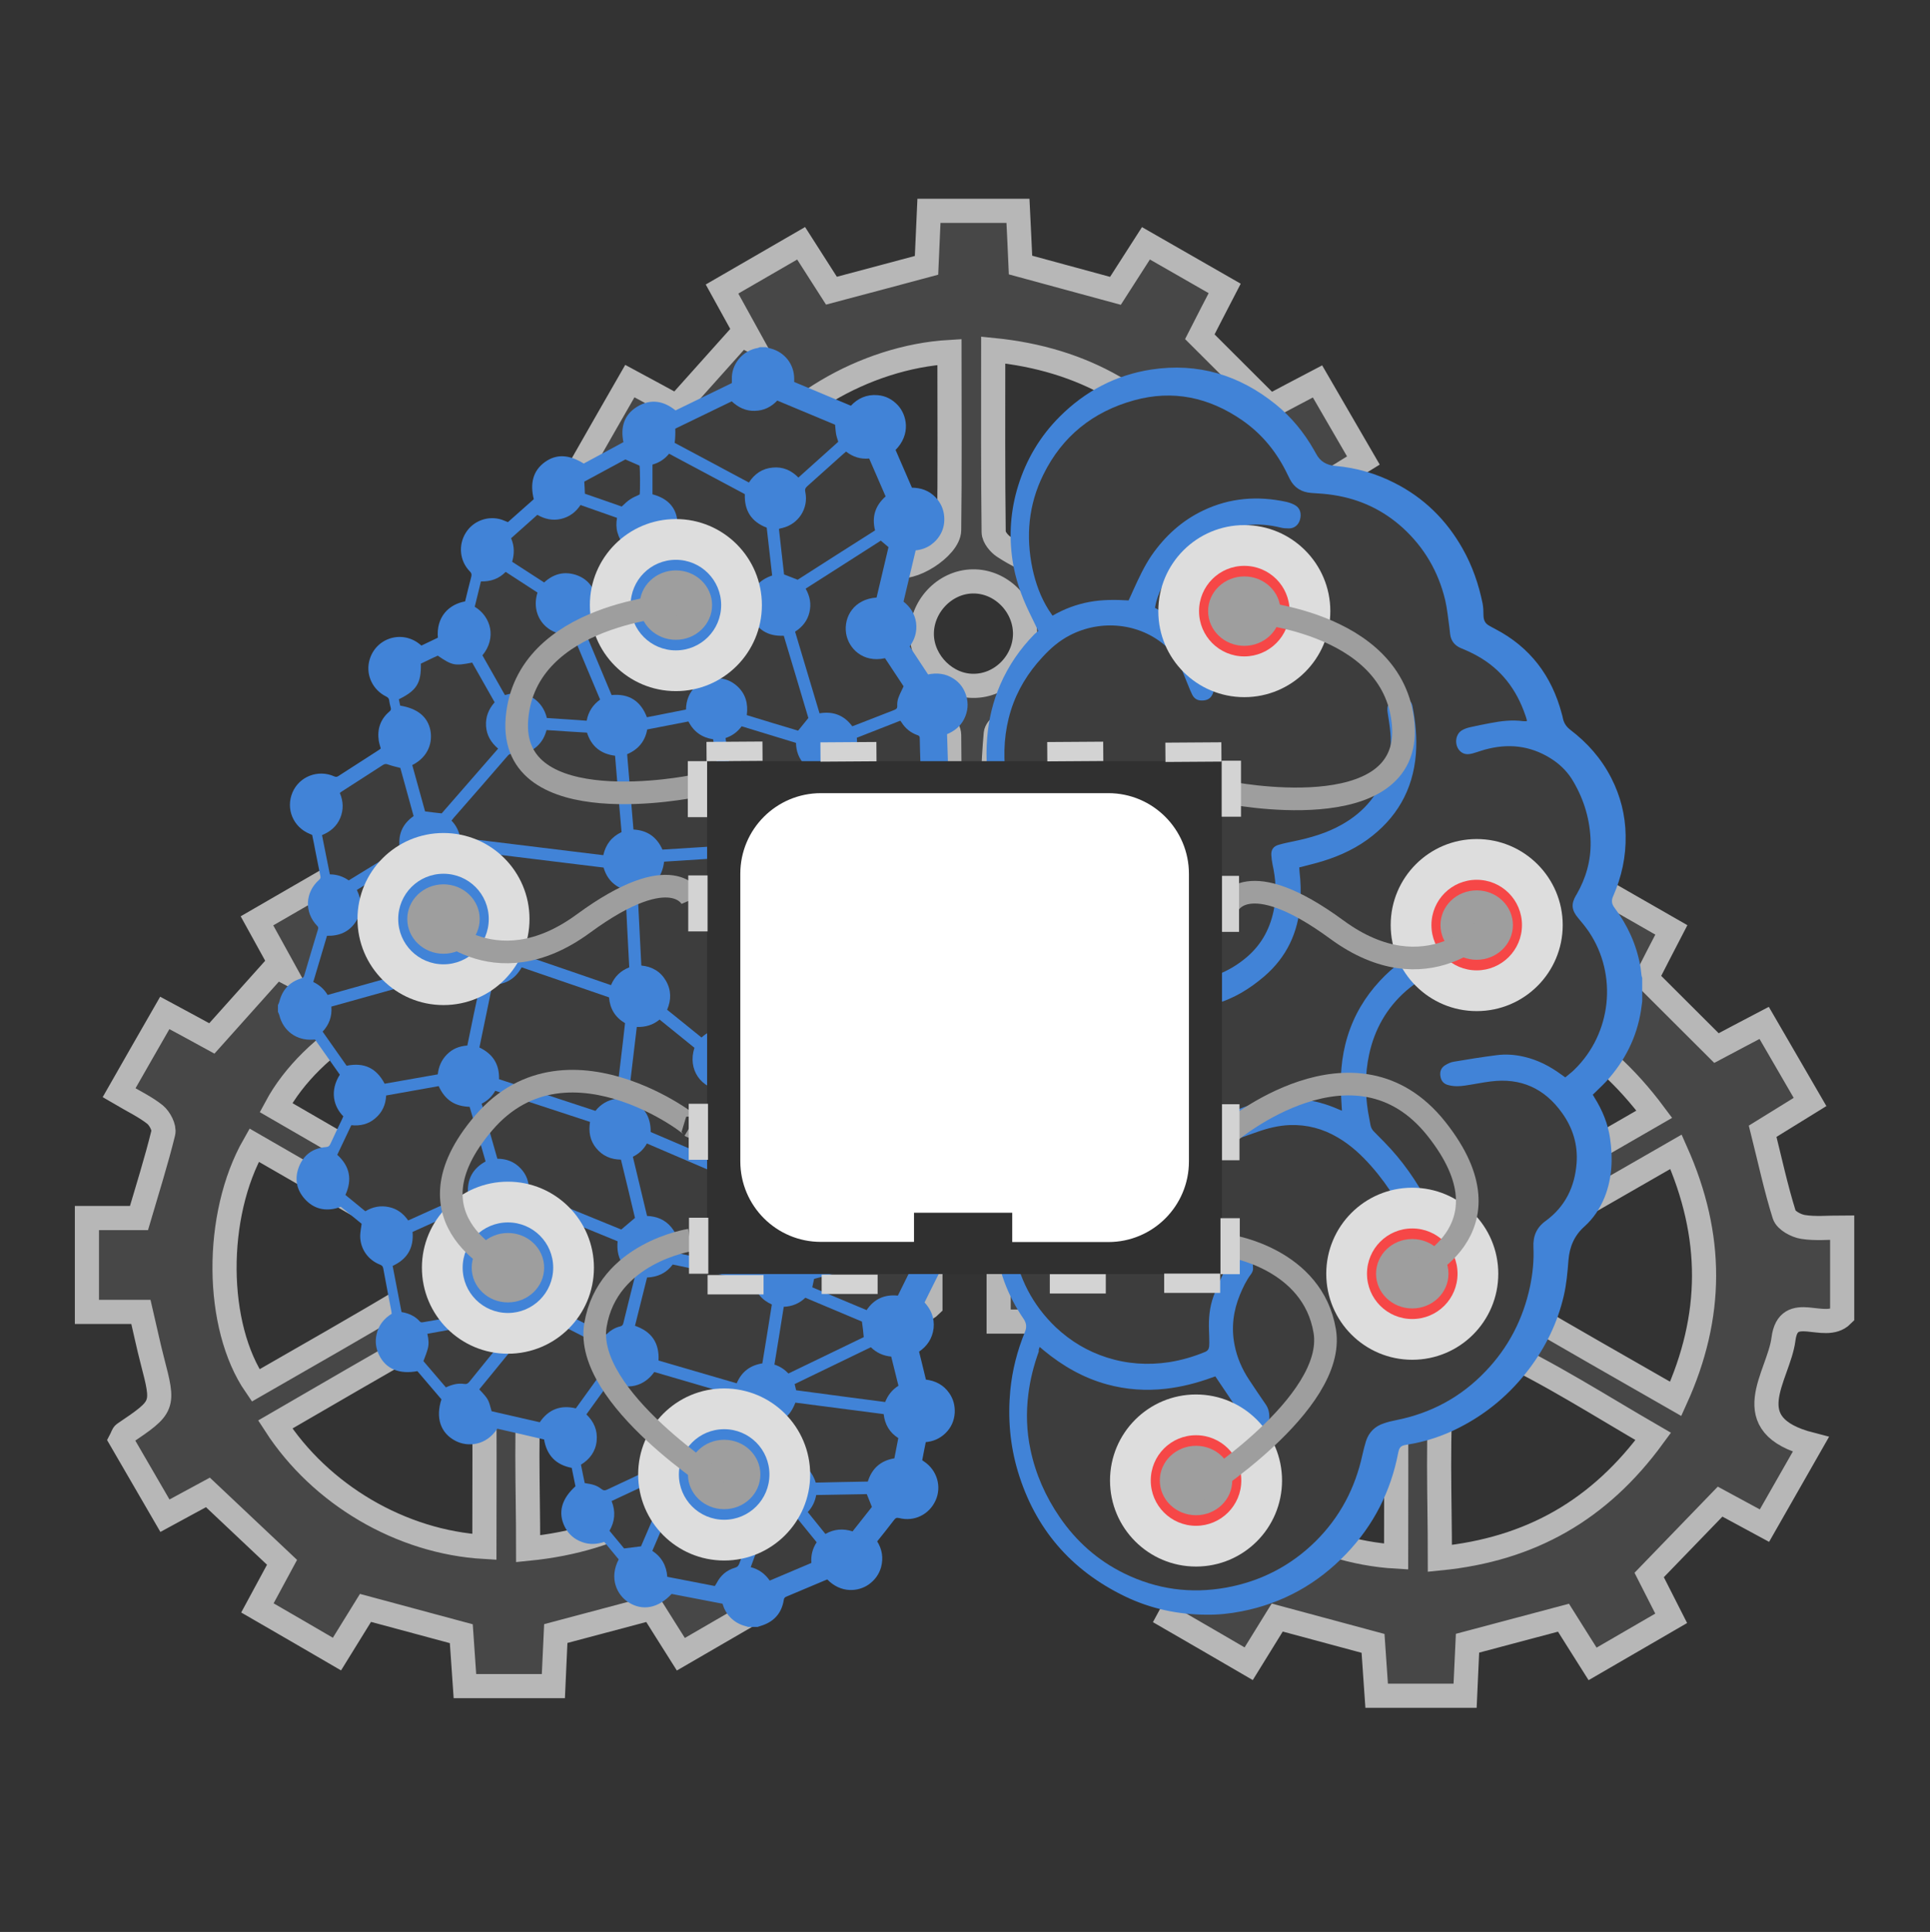 <?xml version="1.0" encoding="utf-8"?>
<!-- Generator: Adobe Illustrator 22.1.0, SVG Export Plug-In . SVG Version: 6.00 Build 0)  -->
<svg version="1.1" xmlns="http://www.w3.org/2000/svg" xmlns:xlink="http://www.w3.org/1999/xlink" x="0px" y="0px"
	 viewBox="0 0 1279 1280" style="enable-background:new 0 0 1279 1280;" xml:space="preserve">
<rect x="0" y="0" width="1279" height="1280" fill="#333333" stroke="none"/>
<style type="text/css">
	.st0{fill:#474747;stroke:#B7B7B7;stroke-width:16;stroke-miterlimit:10;}
	.st1{fill:#4183D7;stroke:#4183D7;stroke-miterlimit:10;
	animation : DegradeGrfic 2.5s linear infinite;
	}
	.st2{fill:#4183D7;stroke:#4183D7;stroke-miterlimit:10;
	animation : CenterGrfic 2.5s linear infinite;
	}
	.st3{fill:#3D3D3D;}
	.st4{fill:#F64747;}
	.st5{fill:#4183D7;}
	.st6{fill:#DDDDDD;}
	.st7{fill:#9E9E9E;}
	.st8{fill:none;stroke:#9E9E9E;stroke-width:15;stroke-miterlimit:10;}
	.st9{fill:#D3D3D3;}
	.st10{fill:#303030;}
	.st11{fill:#FFFFFF;}
	#Capa_2
	{
		animation : FrotateInv 5s linear infinite;
		transform-origin: 50.6% 32.6% 0;
	}
	#Capa_3
	{
		animation : Frotate 5s linear infinite;
		transform-origin: 74% 66% 0;
	}
	#Capa_4
	{
		animation : Frotate 5s linear infinite;
		transform-origin: 26% 66% 0;
	}

		@keyframes CenterGrfic{
   0% {
   fill:url(#gradR1);
   stroke:url(#gradR1);
  }
  25% {
    fill:url(#gradR2);
	stroke:url(#gradR2);
  }
  50% {
     fill:url(#gradR3);
	 stroke:url(#gradR3);
  }
  100% {
   fill:url(#gradR4);
   stroke:url(#gradR4);
  }}

	 @keyframes DegradeGrfic{
   0% {
   fill:url(#gradA1);
   stroke:url(#gradA1);
  }
  25% {
    fill:url(#gradA2);
	stroke:url(#gradA2);
  }
  50% {
     fill:url(#gradA3);
	 stroke:url(#gradA3);
  }
  75% {
   fill:url(#gradA4);
   stroke:url(#gradA4);
  }
  100% {
   fill:url(#gradA5);
   stroke:url(#gradA5);
  }}

	@keyframes Frotate{
   0% {
    transform: rotate(0);
  }
  100% {
    transform: rotate(360deg);
  }
}
@keyframes FrotateInv{
   0% {
    transform: rotate(360deg);
  }
  100% {
    transform: rotate(0);
  }
}
		.A1{
		 animation : TrasitR1 5s linear infinite;
	}
	.A2{
		 animation : TrasitR2 5s linear infinite;
	}
	.A3{
		 animation : TrasitR3 5s linear infinite;
	}
	.A4{
		 animation : TrasitR4 5s linear infinite;
	}
	@keyframes TrasitR1{
   0% {
    fill:#4183D7;
  }
  25% {
    fill:#FFFFFF;
  }
  50% {
    fill:#FFFFFF;
  }
  100% {
   fill:#FFFFFF;
  }	
}
@keyframes TrasitR2{
   0% {
    fill:#FFFFFF;
  }
  25% {
    fill:#4183D7;
  }
  50% {
    fill:#FFFFFF;
  }
  100% {
   fill:#FFFFFF;
  }
  }
	@keyframes TrasitR3{
   0% {
    fill:#FFFFFF;
  }
  25% {
    fill:#FFFFFF;
  }
  50% {
    fill:#4183D7;
  }
  100% {
   fill:#FFFFFF;
  }}
	@keyframes TrasitR4{
   0% {
    fill:#FFFFFF;
  }
  25% {
    fill:#FFFFFF;
  }
  50% {
    fill:#FFFFFF;
  }
  100% {
   fill:#4183D7;
  }}
  	.R1{
		 animation : TrasitA1 5s linear infinite;
	}
	.R2{
		 animation : TrasitA2 5s linear infinite;
	}
	.R3{
		 animation : TrasitA3 5s linear infinite;
	}
	.R4{
		 animation : TrasitA4 5s linear infinite;
	}
	@keyframes TrasitA1{
   0% {
    fill:#F64747;
  }
  25% {
    fill:#FFFFFF;
  }
  50% {
    fill:#FFFFFF;
  }
  100% {
   fill:#FFFFFF;
  }	
}
@keyframes TrasitA2{
   0% {
    fill:#FFFFFF;
  }
  25% {
    fill:#F64747;
  }
  50% {
    fill:#FFFFFF;
  }
  100% {
   fill:#FFFFFF;
  }
  }
	@keyframes TrasitA3{
   0% {
    fill:#FFFFFF;
  }
  25% {
    fill:#FFFFFF;
  }
  50% {
    fill:#F64747;
  }
  100% {
   fill:#FFFFFF;
  }}
	@keyframes TrasitA4{
   0% {
    fill:#FFFFFF;
  }
  25% {
    fill:#FFFFFF;
  }
  50% {
    fill:#FFFFFF;
  }
  100% {
   fill:#F64747;
  }}
</style>
<defs>
    <linearGradient id="gradR1" x1="100%" y1="0%" x2="0%" y2="0%">
      <stop offset="0%" style="stop-color:rgb(246, 71, 71);stop-opacity:1" />
      <stop offset="100%" style="stop-color:#f88f8f;stop-opacity:1" />
    </linearGradient>
	<linearGradient id="gradR2" x1="0%" y1="100%" x2="0%" y2="0%">
      <stop offset="0%" style="stop-color:rgb(246, 71, 71);stop-opacity:1" />
      <stop offset="100%" style="stop-color:#f88f8f;stop-opacity:1" />
    </linearGradient>
	<linearGradient id="gradR3" x1="0%" y1="0%" x2="100%" y2="0%">
      <stop offset="0%" style="stop-color:rgb(246, 71, 71);stop-opacity:1" />
      <stop offset="100%" style="stop-color:#f88f8f;stop-opacity:1" />
    </linearGradient>
	<linearGradient id="gradR4" x1="0%" y1="0%" x2="0%" y2="100%">
      <stop offset="0%" style="stop-color:rgb(246, 71, 71);stop-opacity:1" />
      <stop offset="100%" style="stop-color:#f88f8f;stop-opacity:1" />
    </linearGradient>
	<linearGradient id="gradA1" x1="0%" y1="0%" x2="0%" y2="100%">
      <stop offset="100%" style="stop-color:#4183D7;stop-opacity:1" />
      <stop offset="0%" style="stop-color:#72aaf3;stop-opacity:1" />
    </linearGradient>
	<linearGradient id="gradA2" x1="0%" y1="0%" x2="0%" y2="100%">
      <stop offset="0%" style="stop-color:#4183D7;stop-opacity:1" />
      <stop offset="25%" style="stop-color:#72aaf3;stop-opacity:1" />
    </linearGradient>
	<linearGradient id="gradA3" x1="0%" y1="0%" x2="0%" y2="100%">
      <stop offset="0%" style="stop-color:#4183D7;stop-opacity:1" />
      <stop offset="50%" style="stop-color:#72aaf3;stop-opacity:1" />
    </linearGradient>
	<linearGradient id="gradA4" x1="0%" y1="0%" x2="0%" y2="100%">
      <stop offset="0%" style="stop-color:#4183D7;stop-opacity:1" />
      <stop offset="75%" style="stop-color:#72aaf3;stop-opacity:1" />
    </linearGradient>
	<linearGradient id="gradA5" x1="0%" y1="0%" x2="0%" y2="100%">
      <stop offset="0%" style="stop-color:#4183D7;stop-opacity:1" />
      <stop offset="100%" style="stop-color:#72aaf3;stop-opacity:1" />
    </linearGradient>
  </defs>
<g id="Capa_4_1_">
	<g id="Capa_4">
		<path class="st0" d="M368.3,1082.3c-0.6,12.1-1.1,22.9-1.6,34.8c-19.7,0-38.3,0-58.6,0c-0.8-11.5-1.6-22.8-2.4-34.7
			c-20.9-5.6-41.4-11.1-63.5-17.1c-5.7,9.2-11.7,19-18.9,30.6c-17.6-10.2-34.6-20.2-52.7-30.6c6.2-11.4,11.6-21.5,16.3-30.2
			c-16.6-15.6-32.1-30.2-49.1-46.3c-6.6,3.6-16.8,9-28.5,15.4c-10-17.3-19.7-34-29.2-50.3c1-1.9,1.3-3.5,2.2-4.1
			c26.6-18,26.5-18,18.6-48.5c-2.6-10-4.7-20.2-7.5-32.1c-11.4,0-22.8,0-35.8,0c0-21.6,0-41.3,0-62.2c11.9,0,22.8,0,34.5,0
			c5.7-19.4,11.5-37.7,16.1-56.4c0.9-3.5-2.3-9.5-5.4-12.1c-6.5-5.2-14.2-8.8-23.9-14.5c10-17.6,19.8-34.6,30.3-52.9
			c11.3,6.1,21.4,11.5,31.2,16.9c14.4-16.1,28.5-31.9,42.6-47.6c1.9,1,3.7,1.9,5.6,2.9c-5.8-10.5-11.6-21.1-18.3-33.2
			c17.7-10.2,34.3-19.8,52.4-30.3c7,11,13.5,21.1,20.1,31.4c21.2-5.6,41.7-11.1,63-16.8c0.5-11.7,1-23.3,1.6-36.1
			c19.8,0,38.9,0,59,0c0.6,12.5,1.2,24,1.7,35.9c21,5.7,41.5,11.3,62.9,17.1c6.5-10.1,13-20.3,20.2-31.5
			c17.8,10.2,34.6,19.8,52.2,29.9c-6.2,12-11.8,22.7-16.5,32c15.7,15.7,30.3,30.3,46.4,46.3c8.9-4.7,19.5-10.4,31.6-16.7
			c10.1,17.4,19.8,34.2,30.4,52.4c-10.9,6.7-21.2,13.1-31.4,19.4c4.8,19.1,8.7,37.4,14.3,55.3c1.2,3.8,7.9,7.4,12.5,8.1
			c8.1,1.3,16.5,0.4,25.9,0.4c0,21.1,0,40.3,0,58.1c-11.7,11.6-35.7-9.4-38.9,15.8c-3.2,24.9-32.4,56.8,18.1,69.8
			c-10.9,19.1-20.4,35.8-30.7,53.8c-11.3-6.1-21.3-11.5-29.4-15.9c-15.5,16.1-30.3,31.4-47,48.6c3.2,6.3,8.7,17,14.6,28.7
			c-17.7,10.3-34.5,20-52.1,30.2c-6.8-10.8-13-20.5-19.3-30.6C411,1071,390.5,1076.4,368.3,1082.3z M506.5,756.7
			c-35.6,20.5-69.4,39.7-102.9,59.4c-9.2,5.4-10.4,38.9-1.4,44.3c34,20.1,68.4,39.5,104.1,60C531.1,865.7,531.5,812.8,506.5,756.7z
			 M492.1,731.8c-36.6-49.1-82-75.3-142.1-81.3c0,41.9-0.2,81.3,0.3,120.6c0,3.4,3.7,7.9,6.9,9.9c8,5.2,16.7,9.3,25.3,13.9
			C418.5,774.3,454.3,753.6,492.1,731.8z M350,1026.1c60.5-6,105.9-32.3,141.4-80.8c-35.8-20.7-69.1-42.2-104.7-58.6
			c-7.9-3.6-34.3,10.4-35,17.9C348.1,944.2,350,984.3,350,1026.1z M168.4,758.7c-26.6,46.7-26,120,1,159.2
			c34-19.6,68.3-38.9,102-59.2c10.3-6.2,8-35.7-2.7-42C235.8,797.4,202.6,778.5,168.4,758.7z M321,651.8
			c-56.3,3.3-114.5,38-138.1,82c34,19.6,68,39.6,102.3,58.8c9.5,5.3,35.5-11.2,35.6-22.8C321.3,731.2,321,692.3,321,651.8z
			 M321,1024.9c0-40.6,0.3-80-0.2-119.3c-0.1-10.3-26.1-26.3-34.6-21.5c-34.8,19.5-69.2,39.7-103.8,59.7
			C212.4,990.2,265.7,1021.7,321,1024.9z M371.1,838.2c-0.2-18.9-16.2-34.8-34.9-34.4c-18.6,0.4-34.1,17-33.5,35.8
			c0.6,17.9,16.3,33.4,34,33.4C355.4,873.2,371.2,857.1,371.1,838.2z"/>
	</g>
</g>
<g id="Capa_3">
	<g id="Capa_3_1_">
		<path class="st0" d="M972.5,1088.7c-0.6,12.1-1.1,22.9-1.6,34.8c-19.7,0-38.3,0-58.6,0c-0.8-11.5-1.6-22.8-2.4-34.7
			c-20.9-5.6-41.4-11.1-63.5-17.1c-5.7,9.2-11.7,19-18.9,30.6c-17.6-10.2-34.6-20.2-52.7-30.6c6.2-11.4,11.6-21.5,16.3-30.2
			c-16.6-15.6-32.1-30.2-49.1-46.3c-6.6,3.6-16.8,9-28.5,15.4c-10-17.3-19.7-34-29.2-50.3c1-1.9,1.3-3.5,2.2-4.1
			c26.6-18,26.5-18,18.6-48.5c-2.6-10-4.7-20.2-7.5-32.1c-11.4,0-22.8,0-35.8,0c0-21.6,0-41.3,0-62.2c11.9,0,22.8,0,34.5,0
			c5.7-19.4,11.5-37.7,16.1-56.4c0.9-3.5-2.3-9.5-5.4-12.1c-6.5-5.2-14.2-8.8-23.9-14.5c10-17.6,19.8-34.6,30.3-52.9
			c11.3,6.1,21.4,11.5,31.2,16.9c14.4-16.1,28.5-31.9,42.6-47.6c1.9,1,3.7,1.9,5.6,2.9c-5.8-10.5-11.6-21.1-18.3-33.2
			c17.7-10.2,34.3-19.8,52.4-30.3c7,11,13.5,21.1,20.1,31.4c21.2-5.6,41.7-11.1,63-16.8c0.5-11.7,1-23.3,1.6-36.1
			c19.8,0,38.9,0,59,0c0.6,12.5,1.2,24,1.7,35.9c21,5.7,41.5,11.3,62.9,17.1c6.5-10.1,13-20.3,20.2-31.5
			c17.8,10.2,34.6,19.8,52.2,29.9c-6.2,12-11.8,22.7-16.5,32c15.7,15.7,30.3,30.3,46.4,46.3c8.9-4.7,19.5-10.4,31.6-16.7
			c10.1,17.4,19.8,34.2,30.4,52.4c-10.9,6.7-21.2,13.1-31.4,19.4c4.8,19.1,8.7,37.4,14.3,55.3c1.2,3.8,7.9,7.4,12.5,8.1
			c8.1,1.3,16.5,0.4,25.9,0.4c0,21.1,0,40.3,0,58.1c-11.7,11.6-35.7-9.4-38.9,15.8c-3.2,24.9-32.4,56.8,18.1,69.8
			c-10.9,19.1-20.4,35.8-30.7,53.8c-11.3-6.1-21.3-11.5-29.4-15.9c-15.5,16.1-30.3,31.4-47,48.6c3.2,6.3,8.7,17,14.6,28.7
			c-17.7,10.3-34.5,20-52.1,30.2c-6.8-10.8-13-20.5-19.3-30.6C1015.2,1077.4,994.7,1082.8,972.5,1088.7z M1110.7,763.1
			c-35.6,20.5-69.4,39.7-102.9,59.4c-9.2,5.4-10.4,38.9-1.4,44.3c34,20.1,68.4,39.5,104.1,60
			C1135.3,872.1,1135.7,819.2,1110.7,763.1z M1096.3,738.2c-36.6-49.1-82-75.3-142.1-81.3c0,41.9-0.2,81.3,0.3,120.6
			c0,3.4,3.7,7.9,6.9,9.9c8,5.2,16.7,9.3,25.3,13.9C1022.7,780.7,1058.5,760,1096.3,738.2z M954.2,1032.5
			c60.5-6,105.9-32.3,141.4-80.8c-35.8-20.7-69.1-42.2-104.7-58.6c-7.9-3.6-34.3,10.4-35,17.9C952.3,950.6,954.2,990.7,954.2,1032.5
			z M772.6,765.1c-26.6,46.7-26,120,1,159.2c34-19.6,68.3-38.9,102-59.2c10.3-6.2,8-35.7-2.7-42C840,803.8,806.8,784.9,772.6,765.1z
			 M925.2,658.2c-56.3,3.3-114.5,38-138.1,82c34,19.6,68,39.6,102.3,58.8c9.5,5.3,35.5-11.2,35.6-22.8
			C925.5,737.6,925.2,698.7,925.2,658.2z M925.2,1031.3c0-40.6,0.3-80-0.2-119.3c-0.1-10.3-26.1-26.3-34.6-21.5
			c-34.8,19.5-69.2,39.7-103.8,59.7C816.6,996.6,869.9,1028.1,925.2,1031.3z M975.3,844.6c-0.2-18.9-16.2-34.8-34.9-34.4
			c-18.6,0.4-34.1,17-33.5,35.8c0.6,17.9,16.3,33.4,34,33.4C959.6,879.6,975.4,863.5,975.3,844.6z"/>
	</g>
</g>
<g id="Capa_2">
	<g id="Capa_2_1_">
		<path class="st0" d="M676.5,663.7c-0.6,12.1-1.1,22.9-1.6,34.8c-19.7,0-38.3,0-58.6,0c-0.8-11.5-1.6-22.8-2.4-34.7
			c-20.9-5.6-41.4-11.1-63.5-17.1c-5.7,9.2-11.7,19-18.9,30.6c-17.6-10.2-34.6-20.2-52.7-30.6c6.2-11.4,11.6-21.5,16.3-30.2
			c-16.6-15.6-32.1-30.2-49.1-46.3c-6.6,3.6-16.8,9-28.5,15.4c-10-17.3-19.7-34-29.2-50.3c1-1.9,1.3-3.5,2.2-4.1
			c26.6-18,26.5-18,18.6-48.5c-2.6-10-4.7-20.2-7.5-32.1c-11.4,0-22.8,0-35.8,0c0-21.6,0-41.3,0-62.2c11.9,0,22.8,0,34.5,0
			c5.7-19.4,11.5-37.7,16.1-56.4c0.9-3.5-2.3-9.5-5.4-12.1c-6.5-5.2-14.2-8.8-23.9-14.5c10-17.6,19.8-34.6,30.3-52.9
			c11.3,6.1,21.4,11.5,31.2,16.9c14.4-16.1,28.5-31.9,42.6-47.6c1.9,1,3.7,1.9,5.6,2.9c-5.8-10.5-11.6-21.1-18.3-33.2
			c17.7-10.2,34.3-19.8,52.4-30.3c7,11,13.5,21.1,20.1,31.4c21.2-5.6,41.7-11.1,63-16.8c0.5-11.7,1-23.3,1.6-36.1
			c19.8,0,38.9,0,59,0c0.6,12.5,1.2,24,1.7,35.9c21,5.7,41.5,11.3,62.9,17.1c6.5-10.1,13-20.3,20.2-31.5
			c17.8,10.2,34.6,19.8,52.2,29.9c-6.2,12-11.8,22.7-16.5,32c15.7,15.7,30.3,30.3,46.4,46.3c8.9-4.7,19.5-10.4,31.6-16.7
			c10.1,17.4,19.8,34.2,30.4,52.4c-10.9,6.7-21.2,13.1-31.4,19.4c4.8,19.1,8.7,37.4,14.3,55.3c1.2,3.8,7.9,7.4,12.5,8.1
			c8.1,1.3,16.5,0.4,25.9,0.4c0,21.1,0,40.3,0,58.1c-11.7,11.6-35.7-9.4-38.9,15.8c-3.2,24.9-32.4,56.8,18.1,69.8
			c-10.9,19.1-20.4,35.8-30.7,53.8c-11.3-6.1-21.3-11.5-29.4-15.9c-15.5,16.1-30.3,31.4-47,48.6c3.2,6.3,8.7,17,14.6,28.7
			c-17.7,10.3-34.5,20-52.1,30.2c-6.8-10.8-13-20.5-19.3-30.6C719.2,652.4,698.7,657.8,676.5,663.7z M814.7,338.1
			c-35.6,20.5-69.4,39.7-102.9,59.4c-9.2,5.4-10.4,38.9-1.4,44.3c34,20.1,68.4,39.5,104.1,60C839.3,447.1,839.7,394.2,814.7,338.1z
			 M800.3,313.2c-36.6-49.1-82-75.3-142.1-81.3c0,41.9-0.2,81.3,0.3,120.6c0,3.4,3.7,7.9,6.9,9.9c8,5.2,16.7,9.3,25.3,13.9
			C726.7,355.7,762.5,335,800.3,313.2z M658.2,607.5c60.5-6,105.9-32.3,141.4-80.8c-35.8-20.7-69.1-42.2-104.7-58.6
			c-7.9-3.6-34.3,10.4-35,17.9C656.3,525.6,658.2,565.7,658.2,607.5z M476.6,340.1c-26.6,46.7-26,120,1,159.2
			c34-19.6,68.3-38.9,102-59.2c10.3-6.2,8-35.7-2.7-42C544,378.8,510.8,359.9,476.6,340.1z M629.2,233.2
			c-56.3,3.3-114.5,38-138.1,82c34,19.6,68,39.6,102.3,58.8c9.5,5.3,35.5-11.2,35.6-22.8C629.5,312.6,629.2,273.7,629.2,233.2z
			 M629.2,606.3c0-40.6,0.3-80-0.2-119.3c-0.1-10.3-26.1-26.3-34.6-21.5c-34.8,19.5-69.2,39.7-103.8,59.7
			C520.6,571.6,573.9,603.1,629.2,606.3z M679.3,419.6c-0.2-18.9-16.2-34.8-34.9-34.4c-18.6,0.4-34.1,17-33.5,35.8
			c0.6,17.9,16.3,33.4,34,33.4C663.6,454.6,679.4,438.5,679.3,419.6z"/>
	</g>
</g>
<g id="Capa_1">
	<g id="Capa_1_1_">
		<g id="Capa_6_2_">
			<g>
				<path class="st1" d="M641.9,812.6c-3.5-5.8-8.8-8.9-15.5-9.9c-1.2-6.2-2.4-12.3-3.6-18.3c10.2-7.5,13.3-18,8.1-27.5
					c-2.5-4.5-6.1-7.8-11-9.5c-6.3-2.2-12.4-1.3-18.2,2.1c-4.7-3.9-9.4-7.6-14-11.5c2.3-5.9,2-11.7-0.5-17.3
					c5.5-5.3,10.7-10.3,15.9-15.4c12.3,4.6,22.6,1.4,27.8-8.4c2.4-4.6,3-9.4,1.8-14.4c-1.7-6.8-6.2-11.4-12.5-14.2
					c0.1-1.1,0.1-1.9,0.1-2.8c0.4-7.1,1-14.2,1.2-21.3c0.1-2.2,0.8-3.2,2.9-4c9.6-3.6,14.6-14,12.1-23.8
					c-2.6-10.2-12.6-16.4-22.2-15c-1.3,0.2-2.5,0.4-3.9,0.6c-5.3-7.4-10.6-14.8-15.8-22.2c0.2-0.4,0.3-0.6,0.4-0.8
					c3.7-5.5,4.5-11.5,2.6-17.9c-0.4-1.3,0.1-2.1,0.9-2.9c3.9-4,7.8-8,11.7-12c1-1,1.9-2.1,2.8-3.2c5.8,2.6,11.3,3,16.9,0.7
					c5.6-2.2,9.4-6.2,11.5-11.9c3.4-9.2-0.1-22-13.7-26.6c-0.2-6.3-0.4-12.7-0.6-19.1c5.1-2.1,9-5.2,11.4-10
					c2.4-4.9,2.9-9.9,1.3-15.1c-1.4-4.6-4.1-8.3-8.1-10.9c-5.2-3.4-10.8-4-16.9-2.7c-4.2-6.4-8.4-12.7-12.6-19.1
					c3.6-4.7,5.1-9.9,4.4-15.6c-0.8-5.8-3.8-10.4-8.4-13.9c2.8-11.7,5.5-23.1,8.2-34.6c3.8-0.4,7.2-1.5,10.2-3.6
					c2.9-2.1,5.2-4.7,6.8-8s2.1-6.9,1.8-10.5c-0.4-4.7-2.3-8.8-5.5-12.2c-4.2-4.4-9.5-6.3-15.7-6.3c-3.7-8.6-7.4-17.1-11.1-25.6
					c10.5-10.5,7.4-23,1.8-29.1c-3.6-3.9-8-6.2-13.2-6.6c-7-0.6-12.8,2-17.5,7.1c-12.8-5.4-25.5-10.7-38.2-16c0-0.9,0-1.7,0-2.5
					c0-9.3-6.1-17.1-15.1-19.5c-1.1-0.3-2.1-0.6-3.2-0.9c-1.3,0-2.6,0-3.8,0c-0.4,0.2-0.9,0.4-1.3,0.5
					c-10.3,1.7-17.4,10.9-16.9,20.5c0,0.8,0,1.6,0,2.6c-12.6,6.1-25.2,12.2-37.9,18.4c-7.9-6.5-16.5-8-25.3-2.5
					c-8.5,5.3-10.7,13.5-8.6,23.2c-9,4.9-18,9.7-26.9,14.5c-9.8-6.2-18.1-6.5-25.5-1.1s-9.8,13.5-7,24.3
					c-5.8,5.2-11.7,10.4-17.6,15.6c-1.5-0.6-2.9-1.2-4.3-1.7c-8.8-2.9-18.6,0.7-23.4,8.6c-4.9,8-3.8,18.2,2.7,24.8
					c1.2,1.2,1.5,2.3,1.1,4c-1.4,5.2-2.6,10.4-3.9,15.6c-0.1,0.4-0.2,0.7-0.3,1.1c-10.8,1.8-19.2,10.1-17.9,23.9
					c-3.8,1.8-7.6,3.6-11.5,5.5c-0.6-0.5-1.1-0.9-1.6-1.3c-12.1-9.5-29.5-3.2-32.6,11.9c-1.8,8.8,2.7,17.9,10.9,22
					c1.4,0.7,2.3,1.4,2.5,3.1c0.2,1.6,0.6,3.1,1,4.7c0.4,1.3,0.1,2.2-1,3.1c-5.9,5-8,11.4-6.9,18.9c0.3,1.8,0.9,3.5,1.4,5.4
					c-0.4,0.3-0.9,0.7-1.4,1.1c-9,5.8-18,11.6-27,17.4c-1.1,0.7-2,0.8-3.3,0.2c-10.4-4.6-22.5,0.1-26.9,10.4
					c-4.5,10.6,0.4,22.4,11.1,26.8c0.6,0.2,1.2,0.5,1.9,0.8c0.8,3.8,1.6,7.6,2.3,11.5c1.1,5.3,2.1,10.7,3.2,16
					c0.3,1.4,0,2.1-1.1,3.1c-9,8-9.6,20.9-1.2,29.6c0.9,0.9,1.1,1.7,0.7,2.9c-3.1,10.2-6.1,20.3-9.1,30.5c-0.4,1.3-1,1.9-2.3,2.3
					c-7.6,2.3-12.3,7.4-14.2,15.1c-0.2,0.8-0.6,1.5-0.9,2.2c0,1.4,0,2.9,0,4.3c0.3,0.7,0.7,1.4,0.9,2.2
					c2.5,10.2,11.2,16.5,21.6,15.8c0.6,0,1.1-0.1,1.8-0.1c5.6,8,11.2,15.9,16.8,23.8c-7,10.8-4.2,21.1,2.3,27.5
					c-0.3,0.6-0.6,1.4-0.9,2.1c-2.6,5.5-5.3,10.9-7.8,16.5c-0.8,1.7-1.8,2.3-3.6,2.4c-8.2,0.7-14,4.9-17.1,12.4
					c-3.1,7.7-1.9,15,3.7,21.2c5.7,6.3,13,8.1,21.2,5.7c0.4-0.1,0.8-0.3,1.1-0.4c0.4-0.1,0.7-0.3,1.3-0.4c4.7,3.9,9.5,7.8,14.2,11.6
					c-0.4,2.8-0.9,5.4-1,8c-0.1,8.4,4.9,15.7,12.8,18.8c1.5,0.6,2.2,1.3,2.5,3c1.7,9.5,3.6,19,5.4,28.5c0.1,0.5,0.1,1.1,0.2,1.8
					c-5.2,3.1-8.8,7.6-10.1,13.6c-1,4.6-0.4,9.1,1.7,13.3c4.4,9,13.1,12.6,25.1,10.3c5.4,6.3,10.9,12.7,16.3,19.1
					c-4.1,12.3-0.7,22.3,9.2,27.3c7.7,3.9,19.7,3.2,27-8.3c10.5,2.4,21.2,4.8,31.7,7.3c1.7,10.7,7.8,16.9,18.3,18.8
					c0.9,4.3,1.7,8.6,2.6,12.8c-9.4,8.4-11.8,17.4-7.1,26.6c2.4,4.7,6.1,7.9,11.1,9.7c4.8,1.8,9.7,1.5,14.7-0.2
					c3.4,4.1,6.7,8.1,10,12.1c-6.8,12.7-1,23.6,6.2,28.1c9.1,5.8,19.4,3.8,28.1-5.7c11.3,2.2,22.8,4.4,34.3,6.6c1,3.5,2.6,6.5,5,9
					c2.8,2.9,6.1,4.8,10,5.8c0.5,0.1,1,0.3,1.6,0.5c2.1,0,4.2,0,6.2,0c0.6-0.2,1.2-0.4,1.8-0.6c8.5-2.5,13.7-8,15.1-16.8
					c0.2-1.5,0.9-2.2,2.2-2.7c8.5-3.5,16.9-7.2,25.4-10.7c0.6-0.3,1.3-0.5,1.9-0.7c9.1,9.5,20.5,8.1,27.1,3.4
					c3.9-2.8,6.6-6.5,7.9-11.1c1.6-6,0.7-11.7-2.7-17c3.9-4.9,7.8-9.7,11.5-14.6c1.1-1.4,2-1.7,3.8-1.3c9.8,2.5,19.5-2.3,23.6-11.5
					c4-8.9,0.9-19.4-7.4-25c-0.5-0.4-1-0.7-1.6-1.1c0.8-4.2,1.6-8.4,2.5-12.7c5.1-0.4,9.5-2.3,13.1-5.8c3.7-3.6,5.7-8.1,6-13.2
					c0.2-4.5-0.8-8.7-3.4-12.5c-3.7-5.5-9.1-8.3-15.6-9c-1.6-6.5-3.1-12.9-4.7-19.2c5.6-3.7,8.9-8.8,9.7-15.3
					c0.7-6.6-1.6-12.2-6.1-17c3.3-6.7,6.5-13.2,9.7-19.5c7.9,0,11.3-0.9,15.2-3.8c4.4-3.3,7.2-7.7,8-13.2
					C645.3,821.4,644.5,816.8,641.9,812.6z"/>
				<path class="st2" d="M1087.3,646.1c-0.3-2.1-0.4-4.1-0.8-6.2c-2.6-14.1-8.4-26.8-17-38.2c-2-2.7-2.3-5.2-0.9-8.2
					c5.6-12.8,8.5-26.1,8.2-40.1c-0.2-13.3-3.4-25.9-9.5-37.8c-6.5-12.7-15.7-23.1-27-31.7c-2.6-2-4.3-4.5-5-7.6
					c-0.2-1.1-0.5-2.2-0.8-3.3c-6.6-24.9-20.8-43.8-43.8-55.8c-1.4-0.7-2.8-1.5-4.2-2.3c-2.7-1.5-3.8-3.8-3.9-7
					c0-2.7-0.1-5.5-0.6-8.1c-2.6-12.7-6.8-24.8-13.2-36.1c-10.6-18.8-25.4-33.4-44.7-43.2c-12.3-6.3-25.4-10.1-39.1-11.3
					c-6-0.5-10.5-3-13.3-8.4c-0.4-0.8-0.9-1.5-1.3-2.3c-6.6-11.6-14.9-21.8-25.3-30.2c-24-19.4-51.3-27.6-81.9-23
					c-23.6,3.6-43.8,14.3-60.6,31.1c-12.9,12.9-22,28.2-27.4,45.6c-5,16.1-6.2,32.6-3.7,49.3c1.8,11.9,5.7,23.1,10.9,33.9
					c2,4.2,4,8.3,6.3,13c-0.9,0.8-2,1.5-2.9,2.4c-9.4,9.6-17,20.6-22.4,33c-4.9,11.2-7.7,23-8.7,35.2c-1.1,13.4-0.2,26.7,3.3,39.7
					c4.3,16.2,12.1,30.6,22.7,43.4c0.6,0.7,1.2,1.5,1.7,2.1c-18.1,23.6-26.3,50-24.3,79.4c1.9,29.5,14.1,54.3,34.9,75
					c-0.1,0.2-0.1,0.4-0.2,0.5c-1.3,1.3-2.6,2.6-3.8,4c-23,25.3-32.3,55.2-29.1,89c1.8,18.8,8.2,36.1,18.9,51.7c2,3,2.2,5.8,0.9,9
					c-5.1,12.4-8.4,25.3-9.7,38.7c-1.7,18.1-0.2,36,5,53.4c11.4,37.9,35.1,65.3,70.7,82.5c17,8.2,35,12,53.8,12.1
					c7.8,0.1,15.5-0.7,23.1-2.2c27.3-5.3,50.3-18.2,69.4-38.2c17.9-18.8,29.2-41,34.1-66.5c0.8-4,2-5.1,6-5.7
					c12.2-1.9,23.8-5.7,34.7-11.3c18.5-9.4,33.9-22.5,46.4-39.1c10.8-14.4,18.5-30.2,22.6-47.8c1.8-7.7,2.5-15.6,3.1-23.5
					c0.7-9,3.9-16.7,10.8-22.8c6-5.4,10.3-12,13.3-19.4c4.9-12.5,5.4-25.4,3.5-38.5c-1.4-9.7-5.1-18.6-10.3-26.9
					c-0.5-0.8-1-1.6-1.3-2.2c3.2-3.2,6.4-6.1,9.3-9.2c12.1-13.3,20-28.8,22.8-46.7c0.3-2,0.5-3.9,0.8-5.9c0-5.1,0-10.2,0-15.4
					C1087.6,647.5,1087.4,646.8,1087.3,646.1z"/>
			</g>
		</g>
		<g id="Capa_2_2_">
			<g>
				<path class="st3" d="M514.7,631.9c-7.6,7.5-9.1,16.1-4.5,25.8c-7.6,8.5-15.1,16.9-22.8,25.5c-3.8-1.6-7.7-2-11.7-1.3
					c-4.1,0.6-7.5,2.5-10.8,5.5c-7.6-6.1-15.1-12.3-22.8-18.4c2.8-6.5,2.8-13-0.8-19.2s-9.2-9.4-16.3-10.1
					c-0.8-16.6-1.7-33-2.5-49.5c10.4-2.3,16.3-8.7,17.6-19.3c9.9-0.6,19.8-1.3,29.6-1.9c4.2,10.2,11.6,14.8,22.7,14.1
					C499.9,599.4,507.3,615.7,514.7,631.9z"/>
				<path class="st3" d="M533.1,627.8c-3.8-0.6-7.4-0.9-11.3,0.3c-7.3-16-14.5-31.8-21.7-47.8c7.9-5.8,11.3-13.5,8.6-22.9
					c-2.7-9.5-9.8-14.2-19.7-14.8c-2.8-17.9-5.5-35.7-8.2-53.6c4.4-1.5,7.9-4,10.7-7.8c12,3.7,24,7.3,36,11
					c0.1,5.5,1.9,10.4,5.7,14.4s8.6,5.9,14.2,6.3c4.4,13.2,8.7,26.3,13.1,39.4c-4.9,4.1-7.7,9.1-7.9,15.4
					c-0.3,6.3,2.1,11.5,6.7,16.1C550.6,598.4,541.9,613.1,533.1,627.8z"/>
				<path class="st3" d="M347.8,633.1c-0.1-15.3-13.8-24.8-28.2-20c-7.3-12.9-14.7-25.9-22.2-39c3.4-3,5.8-6.5,7.1-11
					c31.9,3.9,63.7,7.8,95.5,11.7c2.2,7.6,7,12.4,14.4,14.9c0.8,17,1.7,34,2.6,51.2c-5.6,2.2-9.7,6-12.1,11.8
					C385.8,646.1,366.9,639.6,347.8,633.1z"/>
				<path class="st3" d="M345.7,640.9c19.4,6.7,38.6,13.2,57.9,19.9c0.6,7.4,3.9,13.1,10.6,17.1c-1.8,16.5-3.9,33.1-5.9,50
					c-5.5,1-10.1,3.5-13.7,8.1c-21.3-7-42.6-14-63.9-21c0.3-9.8-4-16.7-13-21c2.9-13.8,5.7-27.6,8.6-41.6
					C334.9,652.3,341.4,648.7,345.7,640.9z"/>
				<path class="st3" d="M411.9,551.3c-6.6,3.1-10.5,8.2-12.1,15.3c-31.6-3.9-63.1-7.7-94.8-11.6c-0.9-4.2-2.6-8.1-5.8-11.3
					c0.6-0.8,1.1-1.4,1.6-2c11.9-13.6,23.8-27.2,35.6-40.9c0.9-1.1,1.8-1.5,3.3-1.3c9.4,1.4,18.5-4.3,21.7-13.3
					c0.3-0.7,0.5-1.5,0.8-2.5c8.9,0.6,17.9,1.2,26.8,1.7c2.9,9.1,9.1,14.1,18.6,15.3C409,517.7,410.4,534.4,411.9,551.3z"/>
				<path class="st3" d="M500.8,761.8c-4.7-13.8-9.3-27.3-13.9-40.9c14.4-7,15.7-23.2,7.2-33c7.1-8,14.3-16,21.5-24.1
					c4.6,3,9.4,4.5,14.8,3.8c5.4-0.7,9.8-3.3,13.4-7.5c14.6,7.4,29.2,14.9,43.8,22.3c-0.1,2.7-0.5,5.2-0.3,7.7s1,5,1.6,7.9
					c-5,4.9-10.3,10-15.6,15.1c-9.2-3.8-17.6-3.2-24.6,4.1c-6.4,6.8-7,14.7-3.3,23.4c-8.5,8.3-17.2,16.7-25.9,25.3
					C514,761.7,507.9,760.2,500.8,761.8z"/>
				<path class="st3" d="M321.8,769.5c-8.4,4.6-12.3,11.6-11.7,21.2c-13.1,6-26.3,11.9-39.6,17.9c-3.2-4.6-7.4-7.8-12.9-8.9
					c-5.4-1.1-10.5-0.2-15.5,2.8c-2.2-1.8-4.4-3.6-6.6-5.4c-2.2-1.8-4.3-3.5-6.6-5.4c4.6-10.1,3-19-5.4-26.6
					c3.1-6.5,6.2-13,9.3-19.6c6,0.6,11.4-0.7,15.9-4.6c4.6-3.9,6.9-8.9,7.2-15.1c11.6-2.1,23.3-4.1,34.8-6.2
					c4.3,9.3,10.8,13.4,20.5,13.7C314.9,745.4,318.3,757.3,321.8,769.5z"/>
				<path class="st3" d="M217.1,659.2c-2.3-3.9-5.4-6.6-9.5-8.6c3-10.2,6.1-20.3,9.1-30.6c7.9,0.2,14.5-2.4,19-9.2
					c4.4-6.7,4.3-13.8,0.8-21.2c10.6-6.5,21.1-13,31.8-19.5c5.6,7,12.8,9.5,21.8,7.7c7.6,13.3,15.1,26.6,22.8,40
					c-4.2,4.5-6.2,9.8-5.8,16.3C277.2,642.4,247.2,650.7,217.1,659.2z"/>
				<path class="st3" d="M496.6,398.9c-12.7-0.2-25.4-0.4-38.2-0.6c-3.8-9.9-11.1-14.8-21.7-14.5c-1.4-5.4-2.7-10.6-4.1-16
					c11.1-3.4,17.4-10.6,16.3-22.5c-0.9-9.7-7.1-15.3-16.5-17.8c0-6.5,0-13,0-19.7c4.3-1.2,8-3.5,11-7.2c16.8,9,33.5,17.9,50.2,26.8
					c-0.4,10.7,4.1,18.2,14.5,22.2c1.2,10.5,2.4,21.1,3.6,31.7C503.2,384.2,498.2,389.8,496.6,398.9z"/>
				<path class="st3" d="M309.7,692.7c-5.4,0.4-9.9,2.2-13.5,5.9c-3.6,3.6-5.5,8-6.1,13.2c-11.8,2.1-23.4,4.1-35.2,6.2
					c-5.4-10.3-13.6-14.3-25.2-11.9c-5.2-7.4-10.5-15-15.9-22.6c4.3-4.6,6.3-10,5.8-16.6c30-8.4,59.9-16.7,90-25.1
					c2.2,3.8,5.1,6.6,9,8.6C315.5,664.4,312.6,678.5,309.7,692.7z"/>
				<path class="st3" d="M505.2,903.3c-8.3,1.3-13.8,5.7-17,13.2c-17.3-5-34.5-10.1-51.8-15.1c0.6-11.6-4.5-19.2-15.6-23
					c2.7-10.7,5.3-21.3,8-32c7-0.3,12.8-2.9,17-8.6c17.8,3.7,35.5,7.4,53.4,11.2c0.8,3.3,2,6.4,4.1,9.1c2.1,2.7,4.8,4.6,8.2,6.2
					C509.5,877.3,507.3,890.3,505.2,903.3z"/>
				<path class="st3" d="M328.2,722.7c21,6.9,41.8,13.7,62.8,20.6c-1,6.4-0.1,12.3,4.1,17.4c4.2,5.1,9.6,7.5,16.4,7.6
					c3.2,13,6.3,26,9.3,38.6c-3,2.6-5.9,5-9.1,7.7c-20.1-8.2-40.6-16.6-61.2-25c0.3-6-1.4-11.3-5.6-15.6c-4.1-4.3-9.2-6.3-15.3-6.3
					c-3.5-12.1-6.9-24.2-10.4-36.5C323.1,729.3,326,726.5,328.2,722.7z"/>
				<path class="st3" d="M473.7,1050.8c-10.6-2-21-4.1-31.5-6.1c-0.5-7.3-3.7-13.1-9.9-17.2c5.8-13.5,11.5-26.9,17.3-40.3
					c18.6,3.5,30.5-13.7,23.5-29c7.9-5.7,15.8-11.5,23.5-17.1c3.3,1,6.3,2,9.7,3.1c1.5,8.3,3.2,16.9,4.7,25.5
					c-1.3,1-2.5,1.8-3.5,2.7c-6.8,6.1-8.7,15.8-4.7,24.1c0.7,1.4,0.7,2.6,0.2,4c-4.4,11.7-8.7,23.5-13,35.3c-0.6,1.5-1.2,2.4-3,2.9
					c-5.5,1.6-9.5,5.1-12.1,10.2C474.5,1049.5,474.1,1050.1,473.7,1050.8z"/>
				<path class="st3" d="M586.5,436.1c4.2,6.3,8.3,12.6,12.3,18.6c-1.2,2.7-2.6,5.2-3.5,7.8c-0.6,1.7-0.8,3.6-0.7,5.4
					c0,1.6-0.8,2-2,2.5c-7.5,2.9-14.9,5.8-22.3,8.7c-1.8,0.7-3.6,1.4-5.5,2.1c-5.4-7.3-12.6-10.1-21.7-8.6
					c-5.4-18-10.8-36-16.2-54.1c4.9-3.1,8.2-7.3,9.5-12.8s0.4-10.6-2.5-15.7c16.7-10.6,33.2-21.2,49.8-31.8c1.7,1.4,3.3,2.8,5.1,4.3
					c-2.6,11.1-5.3,22.2-7.9,33.4c-14.8,1-21.9,12.6-20.2,23.8C562.3,429.5,571.7,439.3,586.5,436.1z"/>
				<path class="st3" d="M266.1,869.3c-2-10.3-3.9-20.4-5.9-30.6c9.6-4.4,14.1-11.8,13.2-22.5c13-5.9,26.1-11.8,39.3-17.8
					c4.6,7,11,10.2,19.4,9.9c3.3,13.1,6.7,26.1,10,39.2c-7.8,4.2-11.8,10.7-11.7,19.7c-2.2,0.4-4.2,0.8-6.2,1.2
					c-14.6,2.5-29.1,5.1-43.7,7.6c-0.8,0.1-1.5,0.3-2.2-0.4C275.2,872.1,271.1,870.1,266.1,869.3z"/>
				<path class="st3" d="M362.4,475.7c-2.6-11.1-13.1-19.6-27.8-15.2c-5-8.8-9.9-17.6-14.9-26.3c9.5-11.5,5.7-25.7-5.1-32.2
					c1.4-5.5,2.7-11,4.1-16.8c6.4,0.2,11.9-1.7,16.4-6.3c7.1,4.6,14.2,9.2,21.1,13.7c-5.1,16.1,7.4,29.9,23.3,27.5
					c6,14.4,12,28.8,18.2,43.4c-4.7,3.4-7.8,7.9-8.9,14C380,476.9,371.2,476.3,362.4,475.7z"/>
				<path class="st3" d="M468,951.9c-7.6-5.4-15.5-6.5-23.5-1.8s-10.8,12.2-9.7,21.5c-3.1,1.5-6.3,3-9.4,4.5
					c-7.7,3.6-15.3,7.2-23,10.8c-1.5,0.7-2.5,0.7-3.9-0.4c-2.9-2.3-5.5-3.1-11-3.9c-0.8-3.9-1.7-7.9-2.5-12.2
					c5.9-3.6,9.7-8.8,10.4-15.7s-1.7-12.7-6.8-17.6c5.3-7.4,10.6-14.7,15.9-21.9c11.1,6.4,22.4,3.3,29.1-6.2
					c17.7,5.2,35.6,10.4,53.4,15.6c0.3,3.9,1.5,7.3,3.7,10.7C483.1,940.9,475.5,946.4,468,951.9z"/>
				<path class="st3" d="M481.1,544.4c-6.9,3.4-10.9,8.9-12,16.6c-10,0.6-20,1.3-30.1,1.9c-3.7-8.3-10-12.8-19.2-13.3
					c-1.4-16.7-2.8-33.2-4.2-49.9c7.3-3.1,11.9-8.5,13.3-16.4c9.1-1.8,18.2-3.5,27.3-5.3c3.5,6.8,9,10.7,16.4,11.8
					C475.5,508.1,478.3,526.2,481.1,544.4z"/>
				<path class="st3" d="M509.5,827.7c-5.1,3.1-8.4,7.3-10,13.1c-16.8-3.5-33.4-7-50.3-10.5c0.9-6.5-0.2-12.3-4.4-17.3
					c-4.1-4.9-9.5-7.1-16-7.4c-3.1-13-6.3-26.1-9.4-39.2c4-2,7.1-4.8,9.3-8.8c19.1,8.2,38,16.3,57.1,24.5
					c1.4,10.8,7.3,17.4,18.2,19.5C505.8,810.3,507.6,818.9,509.5,827.7z"/>
				<path class="st3" d="M431.2,750c0.1-10.7-4.8-17.8-14.9-21.6c1.9-15.9,3.8-31.9,5.7-48c5.7,0.2,10.8-1.3,15.1-4.9
					c7.8,6.3,15.5,12.5,23.1,18.7c-4.7,14.5,4.5,27.2,18.7,28.2c4.8,14.3,9.7,28.6,14.6,43c-1.3,1.4-2.5,2.6-3.6,4
					c-1,1.4-1.8,3-2.8,4.6C468.4,765.9,449.8,757.9,431.2,750z"/>
				<path class="st3" d="M273.2,506.9c11.1-5.6,13.5-15.6,12-23.1c-1.8-8.9-8.5-14.4-20-16.3c-0.3-1.4-0.6-2.8-0.9-4.2
					c11.8-5.8,14.9-10.7,14.6-23.6c1.8-0.9,3.7-1.8,5.6-2.7c1.9-0.9,3.7-1.8,5.6-2.6c9.5,6.5,11.2,6.9,22.8,4.6
					c4.9,8.7,9.9,17.4,14.9,26.3c-4,4.5-6.1,9.7-5.7,15.8c0.4,6.1,3.3,10.9,8,14.9c-12.6,14.5-25.1,28.8-37.4,42.9
					c-3.7-0.4-7.2-0.8-11-1.3C278.9,527.6,276.1,517.3,273.2,506.9z"/>
				<path class="st3" d="M409.3,822.4c-1,10.1,2.9,17.4,11.6,22.2c-0.1,0.6-0.2,1.2-0.3,1.8c-2.5,10.1-5.1,20.1-7.5,30.2
					c-0.3,1.2-0.8,1.9-2.1,2.2c-3.5,0.8-6.5,2.7-9.2,5.3c-10.2-5.2-20.3-10.4-30.6-15.6c0.3-6.1-1.1-11.6-5.3-16.1
					c-4.1-4.5-9.3-6.6-15.6-6.5c-3.4-13.3-6.8-26.5-10.2-39.9c3.5-2,6.3-4.8,8.4-8.5C368.7,805.8,388.9,814.1,409.3,822.4z"/>
				<path class="st3" d="M550.5,746.9c8.1,5.5,15.7,5.6,23.7,1.4c4.6,3.8,9.4,7.6,14.2,11.6c-2.4,7.4-1.6,14.2,3.1,20.4
					c-1,1.6-53.6,46.2-58.8,49.9c-4.4-3.6-9.5-5.3-15.4-4.9c-1.8-8.2-3.5-16.3-5.2-24.5c6-2.1,10.3-5.8,12.8-11.5
					c2.4-5.7,2.1-11.4-0.4-17.1C533.1,763.8,541.8,755.4,550.5,746.9z"/>
				<path class="st3" d="M447.1,293.4c0.2-1.9,0.4-3.4,0.4-4.9c0.1-1.4,0-2.9,0-4.5c12.4-6,24.8-12,37.4-18.1
					c4.3,4,9.3,6.5,15.3,6.3c5.9-0.1,10.8-2.5,14.9-6.8c12.8,5.4,25.5,10.7,38.3,16c0.2,2,0.3,3.9,0.6,5.8c0.3,1.8,0.9,3.5,1.5,5.5
					c-8.7,7.8-17.5,15.7-26.4,23.7c-4.7-4.8-10.4-7.3-17.1-6.6c-6.7,0.6-11.9,4-15.7,9.9C479.9,310.9,463.5,302.2,447.1,293.4z"/>
				<path class="st3" d="M497.3,406.9c4,10.1,11.3,14.8,22.1,14.3c5.5,18.3,11,36.6,16.3,54.5c-2.3,2.8-4.4,5.4-6.8,8.4
					c-11-3.2-22.4-6.8-34-10.3c1-7.6-0.8-14.3-6.6-19.4s-12.6-6.1-20.3-4c-5.2-10.3-10.5-20.5-15.7-30.6c1.6-2.2,3.2-4.1,4.3-6.2
					c1.1-2.2,1.8-4.6,2.8-7.2C471.8,406.5,484.5,406.7,497.3,406.9z"/>
				<path class="st3" d="M384.7,334.6c8.2,2.9,16.2,5.7,24.2,8.5c-0.6,3.4-0.6,6.6,0.3,9.7c1.9,6.8,6.2,11.5,12.8,13.8
					c1.6,0.6,2.3,1.3,2.7,2.9c1.2,5.1,2.5,10.1,3.8,15.1c0.1,0.5,0.2,1.1,0.3,1.8c-4.4,2.5-7.4,6.2-9.2,11
					c-8.1-0.2-16.1-0.4-24.2-0.5c-1.8-8-6.2-13.6-14-16.1c-7.8-2.4-14.7-0.5-20.8,5.1c-7.1-4.6-14.1-9.1-21.2-13.7
					c1.5-5.2,1.6-10.3-0.7-15.6c5.8-5.1,11.5-10.2,17.4-15.5c4.9,2.8,10.1,4,15.7,2.7C377.3,342.5,381.5,339.4,384.7,334.6z"/>
				<path class="st3" d="M566.3,587.8c4.4,1.3,8.6,1.3,12.9,0c5.3,7.5,10.6,14.9,16,22.4c-3.7,5.5-5.1,11.4-3.3,17.8
					c1.8,6.4,6,10.8,12.3,13.6c-0.5,9-1.1,18.1-1.6,27.2c-4.2,1.3-7.8,3.3-10.7,6.8c-14.8-7.5-29.5-15-44.3-22.6
					c1.7-8.4-0.3-15.6-7.1-21.4C549,617,557.6,602.5,566.3,587.8z"/>
				<path class="st3" d="M368.6,876.3c9.5,4.8,18.9,9.7,28.6,14.6c-1.9,6.3-1.7,12.3,1.7,18.2c-5.8,8-11.5,15.9-17.3,24
					c-10-2.4-18.1,0.6-23.9,9.2c-10.7-2.5-21.4-4.9-31.9-7.3c-2.2-7.6-1.6-7.5-8.2-14.5c3.3-4.1,6.7-8.2,10-12.2
					c5.7-7,11.4-14,17.2-21c0.7-0.9,1.3-1.6,2.7-1.4c8.3,1.3,15-1.6,20.1-8.4c0.2-0.3,0.5-0.6,0.7-1
					C368.3,876.6,368.4,876.5,368.6,876.3z"/>
				<path class="st3" d="M528.6,384.1c-3.1-1.2-5.9-2.3-9-3.5c-1.1-9.9-2.3-19.9-3.4-30.2c0.8-0.2,1.5-0.5,2.3-0.6
					c10.7-2.6,17.4-13,15.2-23.7c-0.4-1.7-0.1-2.7,1.2-3.9c8-7.1,16-14.3,23.9-21.4c0.6-0.5,1.2-1,1.9-1.6c4.5,3.5,9.4,5.1,15.3,4.6
					c3.6,8.3,7.2,16.6,10.9,25.1c-6.8,6-9.3,13.4-7,22.5C562.8,362.3,545.5,373.2,528.6,384.1z"/>
				<path class="st3" d="M585.6,936.9c0.8,6.9,3.9,12.2,9.7,15.9c-0.9,4.5-1.7,8.9-2.6,13.4c-9.1,1.5-14.9,6.7-17.6,15.4
					c-11.5,0.2-22.9,0.4-34.5,0.7c-1.5-4.8-4.1-8.7-8.1-11.5c-4.1-2.9-8.7-3.8-13.7-3.5c-1.5-8.2-3-16.3-4.6-24.5
					c3-1.3,5.7-2.9,8-5.2c2.2-2.3,3.7-5.2,4.9-8.3C546.5,931.8,565.9,934.3,585.6,936.9z"/>
				<path class="st3" d="M445.2,423.5c5.3,10.4,10.6,20.7,15.9,31.1c-4.3,4.2-6.4,9.3-6.5,15.5c-8.6,1.7-17.2,3.4-25.9,5.1
					c-4.1-10.8-11.9-15.8-23.4-14.7c-6.1-14.5-12.1-29-18.3-43.7c4-3,6.9-6.9,8.1-11.9c7.9,0.2,15.6,0.4,23.3,0.6
					C420.3,419.1,431.9,426.8,445.2,423.5z"/>
				<path class="st3" d="M265,562.5c-11.3,6.9-22.5,13.8-33.9,20.8c-3.6-2.5-7.7-4-12.5-4c-1.7-8.6-3.5-17.2-5.2-26
					c5.6-2.3,9.8-5.9,12.1-11.4c2.2-5.4,2.1-10.9-0.3-16.5c0.5-0.4,1-0.9,1.6-1.2c9-5.8,18-11.6,27-17.4c1.1-0.7,2-0.8,3.3-0.3
					c2.5,0.9,5.2,1.5,8.2,2.3c2.9,10.4,5.8,21.1,8.8,31.9C266.5,546,263.5,553.3,265,562.5z"/>
				<path class="st3" d="M599,535.8c-5.1,5.3-10,10.4-15.1,15.6c-4.9-2.9-10.1-3.9-16-2.6c-4.1-12.4-8.3-24.8-12.5-37.4
					c9.3-4.6,13.5-12.1,12.4-22.6c9.6-3.8,19.2-7.5,28.8-11.3c0.4,0.5,0.7,0.8,0.9,1.2c2.5,3.9,5.9,6.7,10.3,8.3
					c1,0.3,1.7,0.7,1.7,1.9c0.1,5.9,0.3,11.8,0.5,17.8c-5.7,2.3-10,6.1-12.2,11.8C595.8,524.4,596.2,530.1,599,535.8z"/>
				<path class="st3" d="M572.4,885.9c-16.5,8-33.1,16-49.9,24.1c-2.6-2.7-5.5-4.7-9.3-5.9c2.1-12.8,4.2-25.5,6.2-38.3
					c5.6-0.2,10.3-2.2,14.3-6c12.6,5.3,25.2,10.6,37.5,15.8C571.7,879,572.1,882.3,572.4,885.9z"/>
				<path class="st3" d="M295.5,919.2c-5.1-6-10.1-11.8-14.9-17.4c1.1-3,2.3-5.8,3-8.7c0.7-3,0.4-6-0.4-9.4
					c8.3-1.6,16.5-2.9,24.7-4.4c8.2-1.4,16.3-2.9,24.2-4.2c2.1,2.5,3.9,4.8,5.9,7.2c-0.5,0.7-1.2,1.6-1.9,2.4
					c-8.4,10.2-16.7,20.4-25,30.7c-1,1.3-2,1.8-3.6,1.5C303.5,916.3,299.6,917.3,295.5,919.2z"/>
				<path class="st3" d="M527.6,921.1c-0.3-1.4-0.6-2.6-1-4.1c16.8-8.1,33.6-16.2,50.5-24.4c3.7,3.6,8.1,5.7,13.5,6.2
					c1.6,6.4,3.2,12.8,4.8,19.3c-4.1,2.6-7,6.2-8.8,10.8C566.9,926.3,547.3,923.8,527.6,921.1z"/>
				<path class="st3" d="M608.9,806.2c-6.9,4.9-9.4,9-10.4,17.1c-19.7,5.2-39.6,10.5-59.7,15.9c-0.4-0.8-0.7-1.5-1.1-2.4
					c2.2-1.8,4.2-3.6,6.3-5.3c17.5-14.8,35.1-29.5,52.6-44.4c1.3-1.1,2.3-1.3,3.8-0.6s3.2,0.9,4.9,1.4
					C606.5,794,607.7,800.1,608.9,806.2z"/>
				<path class="st3" d="M599.5,831.4c1.8,2.7,3.4,5,5.1,7.6c-3.1,6.3-6.3,12.7-9.6,19.4c-8.7-0.9-15.7,2.1-20.7,9.6
					c-12-5-23.9-10-36-15.1c0.4-1.8,0.8-3.6,1.2-5.6C559.6,842,579.7,836.7,599.5,831.4z"/>
				<path class="st3" d="M497.5,1038.3c4.2-11.3,8.2-22.3,12.4-33.5c6,3.4,12.2,4,18.7,1.5c4.1,5.1,8.3,10.2,12.6,15.5
					c-2.7,4.1-3.9,8.7-3.5,13.7c-9.2,3.9-18.3,7.8-27.6,11.7C507,1042.8,503,1039.7,497.5,1038.3z"/>
				<path class="st3" d="M424.8,1024.5c-3.8,0.5-7.3,0.9-11.2,1.4c-3-3.6-6.3-7.6-9.7-11.7c3.6-6.2,4.2-12.8,1.4-19.7
					c11-5.1,21.8-10.2,32.7-15.3c1.5,1.5,2.8,2.9,4.3,4.5C436.4,997.4,430.5,1011.1,424.8,1024.5z"/>
				<path class="st3" d="M540.9,990.5c11.4-0.2,22.5-0.4,33.5-0.6c1.2,3,2.3,5.6,3.4,8.5c-4.1,5.2-8.4,10.7-12.8,16.2
					c-6.2-2-12.2-1.6-18,1.7c-3.9-4.8-7.7-9.6-11.7-14.5C538.3,998.6,540.1,994.9,540.9,990.5z"/>
				<path class="st3" d="M412,335.6c-8-2.8-16.2-5.7-24.4-8.5c-0.1-2.6-0.2-5.2-0.4-8c9.1-4.9,18.3-9.9,27.2-14.7
					c3.3,1.4,6.3,2.7,9.4,4.1c0.4,1.4,0.5,16.3,0.1,19.1c-2.2,1.1-4.4,1.9-6.4,3.3C415.6,332.1,414,333.8,412,335.6z"/>
				<path class="st3" d="M689,892.4c1,0.9,1.9,1.6,2.7,2.3c12.5,10.3,26.2,18.2,41.9,22.5c12.8,3.5,25.8,4.4,39,2.9
					c10.5-1.2,20.6-3.8,30.5-7.4c0.7-0.2,1.4-0.5,2.3-0.8c0.6,0.9,1.2,1.8,1.8,2.7c5.6,8.3,11.2,16.6,16.7,24.9
					c2.1,3.1,5,4.8,8.4,6.1c3.3,1.2,9-2.4,8.9-6.5c0-3.2-0.6-6-2.4-8.6c-3.7-5.4-7.4-10.8-11-16.3c-4.7-7.1-8.1-14.9-9.7-23.3
					c-2.2-11.4-0.8-22.4,3.6-33.1c2-4.8,4.2-9.5,7.4-13.7c0.7-1,1.3-2.3,1.3-3.5c-0.1-4-0.6-7.9-0.9-12.1c-3.7,0.7-7,1.4-10.4,2.1
					c-1.3,0.3-2.4,1.2-3.1,2.5c-4.2,8.4-8.6,16.8-11.8,25.7c-2.7,7.4-3.3,14.9-3,22.7c0.1,2.7,0.2,5.4,0.2,8.2
					c0,0.8-0.1,1.6-0.1,2.4c-0.2,1.7-1,2.9-2.7,3.6c-7.7,3.2-15.7,5.5-23.9,6.8c-14,2.1-27.7,1.2-41.2-3.1
					c-12.8-4.1-24-10.8-33.8-20c-15.5-14.8-24.8-32.9-28.2-54.1c-2.8-17.4-1.4-34.3,5.4-50.6c4.6-11.1,11.2-20.8,19.5-29.5
					c3.4-3.5,6.9-6.9,10.4-10.3c0.6-0.6,1.1-1.2,1.5-1.8c2-2.9,2-6-0.3-8.6c-1.9-2.2-4.2-4.2-6.5-6.1c-5-4.2-9.6-8.9-13.6-14.2
					c-9.7-12.7-15.6-27.1-17.8-42.9c-3-20.9,0-40.8,9.7-59.6c11.2-21.7,28.4-36.3,52.2-42.8c19-5.1,35.7-0.7,50.2,12.6
					c1.2,1.1,2.5,2.3,3.8,3.3c3.4,2.4,7,2,10-0.9c3.5-3.3,4.4-7.1,2-10.5c-1.9-2.7-4.2-5.1-6.6-7.2c-9.9-8.8-21.7-13.7-34.8-15.5
					c-18.8-2.5-36.2,1.7-52.3,11.5c-4.5,2.7-8.9,5.6-13.4,8.4c-0.8,0.5-1.6,1-2.6,1.6c-1.9-2.4-3.9-4.7-5.6-7.1
					c-9.2-12.5-14.5-26.6-16.3-42c-1.7-14.4-0.8-28.6,3.5-42.4c4.2-13.4,11.4-25.1,21-35.4c5.3-5.8,11.1-10.8,18.1-14.4
					c20.6-10.7,46.3-8.2,63.7,7.3c4.3,3.8,7.7,8.3,9.8,13.7c2,5.2,4.2,10.4,6.3,15.6c0.4,0.9,0.8,1.8,1.2,2.6c1.4,2.9,3.7,4.2,7,4
					c3.2-0.1,5.4-1.4,6.7-4.5c1.2-3.1,1.6-6.2,1-9.4c-2.3-12.1-7.5-22.7-16.1-31.6c-4.9-5-10.6-9-16.7-12.3
					c-2.1-1.1-4.2-2.3-6.5-3.6c0.3-1.4,0.5-2.8,0.9-4.2c2.3-8.1,6.4-15.2,11.5-21.7c7.5-9.6,16.4-17.5,27.2-23.1
					c6.9-3.6,14.4-5.2,22.1-5.9c7.2-0.7,14.4,0,21.4,1.7c1.8,0.5,3.8,0.6,5.7,0.6c3.6,0,6.3-2.3,7.3-5.8c1.1-4,0.1-7.6-3.1-9.5
					c-1.8-1.1-3.9-1.8-6-2.3c-18.9-4.1-37.4-2.7-55,5.7c-14.1,6.7-25.3,16.9-34.2,29.7c-4.9,7.2-8.5,15-12.1,22.9
					c-1,2.3-2,4.5-3.2,7c-8.6-0.5-17.3-0.6-25.9,1s-16.7,4.6-24.5,9.1c-0.9-1.3-1.7-2.5-2.5-3.7c-5.4-8.5-8.7-17.8-10.8-27.5
					c-4.5-21.5-2.6-42.4,7.2-62.2c12.5-25.5,33-41.8,60.2-49.3c25.8-7.1,49.6-1.9,71.4,13.1c13.5,9.3,23.4,21.6,30.4,36.4
					c0.4,0.9,0.9,1.9,1.4,2.8c3,5.8,7.8,8.6,14.2,9.1c4.9,0.3,9.9,0.6,14.8,1.4c17.5,2.7,32.8,9.9,45.9,21.8
					c14.2,13,23.5,29,28,47.7c1.4,6,1.9,12.1,2.8,18.2c0.2,1.5,0.3,3,0.5,4.5c0.6,4.4,2.9,7.4,7.1,9.2c3.7,1.5,7.4,3.2,10.8,5.1
					c15.9,8.8,26.1,22.3,31.9,39.3c0.4,1.1,0.7,2.1,1,3.2c0.1,0.2,0,0.5,0,0.8c-0.8,0-1.6,0.1-2.4,0c-7.4-1-14.7-0.1-21.9,1.3
					c-4.4,0.8-8.8,1.7-13.2,2.7c-1.8,0.4-3.7,1-5.4,2c-5.2,3-5.2,11.6-0.1,14.8c2.2,1.4,4.6,1.2,7,0.6c3.6-1,7.1-2.4,10.8-3.2
					c15.5-3.7,30-1.2,43.2,7.9c5.3,3.7,9.7,8.4,12.9,14c7.2,12.3,11.1,25.6,11.4,39.9c0.2,12.5-3.1,24-9.3,34.8
					c-0.1,0.2-0.2,0.4-0.4,0.6c-3.4,5.8-2.9,9.9,1.5,15.1c2.5,2.9,4.9,5.9,7.1,9.1c19.1,28.5,15,67.3-9.7,91.3
					c-1.8,1.8-3.9,3.3-6,5.1c-0.8-0.6-1.6-1.1-2.4-1.7c-7.6-5.6-15.8-9.9-25.1-12c-6-1.4-12.1-1.8-18.1-1
					c-9.4,1.2-18.8,2.7-28.2,4.3c-2.1,0.3-4.1,1.3-5.9,2.4c-2.7,1.7-3.6,4.4-3,7.5c0.5,3,2.3,4.9,5.2,5.6c3.7,1,7.5,0.9,11.2,0.3
					c5.6-0.8,11.2-2,16.8-2.7c20-2.6,35.8,4.6,47.4,20.9c7.1,9.9,10.5,21,9.6,33.2c-1.2,15.7-7.5,28.8-20.5,38.3
					c-6.1,4.4-8.5,10.2-8.1,17.6c0.4,8.7-0.5,17.4-2.3,26c-4.6,21.5-14.3,40.3-29.5,56.1c-16.3,17.1-36.1,27.7-59.2,32.3
					c-2.7,0.5-5.5,1.2-8.1,2.1c-5.9,1.9-10,5.9-11.9,11.9c-0.9,2.9-1.6,5.8-2.3,8.8c-4.8,22.2-14.9,41.4-31,57.4
					c-16.5,16.3-36.3,26.5-59.1,30.7c-23.7,4.3-46.3,1.2-67.9-9.4c-17.5-8.6-31.7-21.2-42.7-37.3c-9.3-13.6-15.9-28.4-19.3-44.6
					c-2.6-12.2-3-24.6-1.4-37c1.2-9.6,3.6-19,6.9-28.1C688.2,894.2,688.6,893.4,689,892.4z M889.3,735.9c-1-0.4-1.7-0.7-2.4-1
					c-15.9-7-32.4-8.8-49.5-5.1c-11.7,2.5-22.5,7.1-32.9,12.9c-3.2,1.8-4.6,4.8-5.1,8.3c-0.1,0.7,0.1,1.6,0.4,2.3
					c1.3,3,3.9,5.9,8.2,5.1c1.3-0.2,2.5-0.5,3.7-0.9c7.1-2.5,14.2-5,21.3-7.5c7-2.5,14.2-4.3,21.7-4.6c11.4-0.4,22,2.4,31.8,8.2
					c8.6,5,15.8,11.7,22.3,19.1c12,13.6,21.1,29.1,28.6,45.6c5.4,12,9.8,24.5,13.8,37c0.6,1.9,1.4,3.8,2.5,5.4
					c2.5,3.7,7.7,4.2,10.6,1.1c3-3.1,4.3-7,3.1-11.3c-5.3-18.2-11.7-35.9-20.5-52.6c-7.9-15.1-17.5-29-29.5-41.2
					c-2.3-2.3-4.6-4.6-6.9-7c-1.2-1.2-2-2.7-2.3-4.4c-0.5-2.9-1.1-5.8-1.6-8.7c-2-12.7-2-25.3,0.7-37.9
					c3.6-16.7,11.6-30.9,24.5-42.2c6.1-5.3,12.8-9.5,20.1-13c1.5-0.7,3-1.6,4.3-2.6c3.3-2.6,4-6.3,2.2-10.1s-5.2-5.7-9.2-4.8
					c-1.6,0.3-3.2,0.9-4.7,1.7c-11.4,5.5-21.5,12.9-30.1,22.2c-9.9,10.7-17.1,22.8-21.4,36.8c-4.3,13.9-5.1,28.1-4.1,42.5
					C889,731.2,889.1,733.4,889.3,735.9z M924.8,457.9c-1.6,3.1-3.3,6-4.8,9.1c-0.7,1.4-0.7,2.9-0.5,4.5c0.7,4.7,1.5,9.3,1.9,14
					c0.7,7.8,0.2,15.5-2,23c-4.8,16.9-15.1,29.4-30.3,37.9c-9.9,5.6-20.7,8.7-31.8,11c-3.4,0.7-6.9,1.4-10.2,2.4
					c-3.3,1-4.8,3.3-4.6,6.7c0.1,2.1,0.4,4.1,0.8,6.2c2.1,9.5,2.8,19.1,1.1,28.8c-2.3,12.9-8,23.9-18,32.5
					c-12.1,10.4-26.5,15.6-42.3,16.7c-8.8,0.6-16.6-2.2-22.9-8.4c-2.7-2.6-5.8-2.7-9.2-2c-2.1,0.5-3.6,1.9-4.1,4
					c-0.4,1.7-0.5,3.5-0.6,5.2c-0.1,1.5,0.6,2.8,1.8,3.8c2.5,2.1,5,4.3,7.6,6.3s5.4,3.7,8.6,4.7c13.1,4.1,26.4,4.6,39.7,0.9
					c12.4-3.4,23.1-10,32.8-18.3c14.9-12.8,22.5-29.1,23.9-48.5c0.5-7,0.3-13.9-0.5-20.8c-0.1-0.9-0.1-1.9-0.2-2.9
					c3.8-1,7.3-1.8,10.9-2.8c12.2-3.3,23.8-8.1,34.1-15.5c19.4-14,30.4-32.9,32.3-56.8c0.8-10.7-0.2-21.4-2.3-32
					c-0.3-1.7-1.3-3.1-2.7-4.1C930.6,461.6,927.7,459.8,924.8,457.9z"/>
			</g>
		</g>
		<g id="Capa_5_2_">
			<g>
				
					<ellipse transform="matrix(0.16 -0.987 0.987 0.16 292.841 1153.401)" class="st4 R1" cx="824.3" cy="404.6" rx="53.8" ry="53.8"/>
			</g>
			<g>
				<circle class="st5 A1" cx="447" cy="401.5" r="54"/>
			</g>
			<g>
				<circle class="st5 A2" cx="293.5" cy="609" r="54"/>
			</g>
			<g>
				<circle class="st5 A3" cx="338.5" cy="838.5" r="54"/>
			</g>
			<g>
				<circle class="st5 A4" cx="482" cy="976.4" r="54"/>
			</g>
			<g>
				<circle class="st4 R2" cx="979.3" cy="612.1" r="53.8"/>
			</g>
			<g>
				<circle class="st4 R3" cx="937.3" cy="844.6" r="53.8"/>
			</g>
			<g>
				
					<ellipse transform="matrix(0.16 -0.987 0.987 0.16 -302.028 1604.216)" class="st4 R4" cx="791.8" cy="979.6" rx="53.8" ry="53.8"/>
			</g>
		</g>
		<g id="Capa_3_3_">
			<g>
				<path class="st6" d="M447.9,343.9c-31.5,0-57,25.5-57,57s25.5,57,57,57s57-25.5,57-57S479.4,343.9,447.9,343.9z M447.9,430.9
					c-16.6,0-30-13.4-30-30s13.4-30,30-30s30,13.4,30,30S464.5,430.9,447.9,430.9z"/>
				<ellipse class="st7" cx="447.9" cy="400.9" rx="24" ry="23"/>
			</g>
			<g>
				<path class="st6" d="M479.9,919.9c-31.5,0-57,25.5-57,57s25.5,57,57,57s57-25.5,57-57S511.4,919.9,479.9,919.9z M479.9,1006.9
					c-16.6,0-30-13.4-30-30s13.4-30,30-30s30,13.4,30,30S496.5,1006.9,479.9,1006.9z"/>
				<ellipse class="st7" cx="479.9" cy="976.9" rx="24" ry="23"/>
			</g>
			<g>
				<path class="st6" d="M978.6,555.9c-31.5,0-57,25.5-57,57s25.5,57,57,57s57-25.5,57-57S1010,555.9,978.6,555.9z M978.6,642.9
					c-16.6,0-30-13.4-30-30s13.4-30,30-30s30,13.4,30,30S995.1,642.9,978.6,642.9z"/>
				<ellipse class="st7" cx="978.6" cy="612.9" rx="24" ry="23"/>
			</g>
			<g>
				<path class="st6" d="M935.9,786.9c-31.5,0-57,25.5-57,57s25.5,57,57,57s57-25.5,57-57S967.4,786.9,935.9,786.9z M935.9,873.9
					c-16.6,0-30-13.4-30-30s13.4-30,30-30s30,13.4,30,30S952.5,873.9,935.9,873.9z"/>
				<ellipse class="st7" cx="935.9" cy="843.9" rx="24" ry="23"/>
			</g>
			<g>
				<path class="st6" d="M792.6,923.9c-31.5,0-57,25.5-57,57s25.5,57,57,57c31.5,0,57-25.5,57-57S824,923.9,792.6,923.9z
					 M792.6,1010.9c-16.6,0-30-13.4-30-30s13.4-30,30-30c16.6,0,30,13.4,30,30S809.1,1010.9,792.6,1010.9z"/>
				<ellipse class="st7" cx="792.6" cy="980.9" rx="24" ry="23"/>
			</g>
			<path class="st8" d="M986.6,612.9c0,0-40.7,47-100.7,3s-72-16-72-16"/>
			<path class="st8" d="M815,750.1c0,0,82.9-70.2,136.9-2.2s-16,96-16,96"/>
			<g>
				<path class="st6" d="M293.9,551.9c-31.5,0-57,25.5-57,57s25.5,57,57,57s57-25.5,57-57S325.4,551.9,293.9,551.9z M293.9,638.9
					c-16.6,0-30-13.4-30-30s13.4-30,30-30c16.6,0,30,13.4,30,30S310.5,638.9,293.9,638.9z"/>
				<ellipse class="st7" cx="293.9" cy="608.9" rx="24" ry="23"/>
			</g>
			<path class="st8" d="M285.9,608.9c0,0,40.7,47,100.7,3s72-16,72-16"/>
			<path class="st8" d="M459,521c0,0-122.4,24.9-116.4-45.1s105.3-75,105.3-75"/>
			<g>
				<path class="st6" d="M336.6,782.9c-31.5,0-57,25.5-57,57s25.5,57,57,57s57-25.5,57-57S368,782.9,336.6,782.9z M336.6,869.9
					c-16.6,0-30-13.4-30-30s13.4-30,30-30s30,13.4,30,30S353.1,869.9,336.6,869.9z"/>
				<ellipse class="st7" cx="336.6" cy="839.9" rx="24" ry="23"/>
			</g>
			<path class="st8" d="M457.5,746.1c10.6,6.4-80.1-68.5-136.9-2.2c-56.5,65.9,16,96,16,96"/>
			<path class="st8" d="M457.2,821.6c0,0-54.6,8.3-62.6,56.3s84,106,84,106"/>
			<rect x="808.6" y="731.6" class="st9" width="12.8" height="37.1"/>
			<rect x="808.3" y="580.3" class="st9" width="12.8" height="37.1"/>
			<path class="st8" d="M815.3,825.6c0,0,54.6,8.3,62.6,56.3s-84,106-84,106"/>
			<rect x="468.6" y="504.3" class="st10" width="341.2" height="339.8"/>
			<path class="st11" d="M734.5,525.5H544c-29.5,0-53.4,23.9-53.4,53.4v190.5c0,29.5,23.9,53.4,53.4,53.4h61.7v-19.3h65h0.1v19.4
				h63.7c29.5,0,53.4-23.9,53.4-53.4V579C787.9,549.5,764,525.5,734.5,525.5z"/>
			
				<rect x="468.2" y="491.4" transform="matrix(1 -6.648769e-03 6.648769e-03 1 -3.299 3.247)" class="st9" width="37.1" height="12.8"/>
			
				<rect x="543.7" y="491.7" transform="matrix(1 -6.648769e-03 6.648769e-03 1 -3.299 3.749)" class="st9" width="37.1" height="12.8"/>
			
				<rect x="694" y="491.5" transform="matrix(1 -6.648769e-03 6.648769e-03 1 -3.295 4.748)" class="st9" width="37.1" height="12.8"/>
			
				<rect x="772.3" y="491.9" transform="matrix(1 -6.648769e-03 6.648769e-03 1 -3.296 5.269)" class="st9" width="37.1" height="12.8"/>
			<rect x="456.6" y="806.8" class="st9" width="12.8" height="37.1"/>
			<rect x="456.4" y="731.3" class="st9" width="12.8" height="37.1"/>
			<rect x="456.1" y="580" class="st9" width="12.8" height="37.1"/>
			<rect x="455.8" y="504.3" class="st9" width="12.8" height="37.1"/>
			<rect x="468.9" y="844.8" class="st9" width="37.1" height="12.8"/>
			<rect x="544.5" y="844.5" class="st9" width="37.1" height="12.8"/>
			<rect x="695.7" y="844.2" class="st9" width="37.1" height="12.8"/>
			<rect x="771.5" y="843.8" class="st9" width="37.1" height="12.8"/>
			<g>
				<path class="st6" d="M824.6,347.9c-31.5,0-57,25.5-57,57s25.5,57,57,57s57-25.5,57-57S856,347.9,824.6,347.9z M824.6,434.9
					c-16.6,0-30-13.4-30-30s13.4-30,30-30s30,13.4,30,30S841.1,434.9,824.6,434.9z"/>
				<ellipse class="st7" cx="824.6" cy="404.9" rx="24" ry="23"/>
			</g>
			<path class="st8" d="M813.5,525c0,0,122.4,24.9,116.4-45.1s-105.3-75-105.3-75"/>
			<rect x="809.6" y="504" class="st9" width="12.8" height="37.1"/>
			<rect x="808.8" y="807.1" class="st9" width="12.8" height="37.1"/>
		</g>
	</g>
</g>
</svg>

